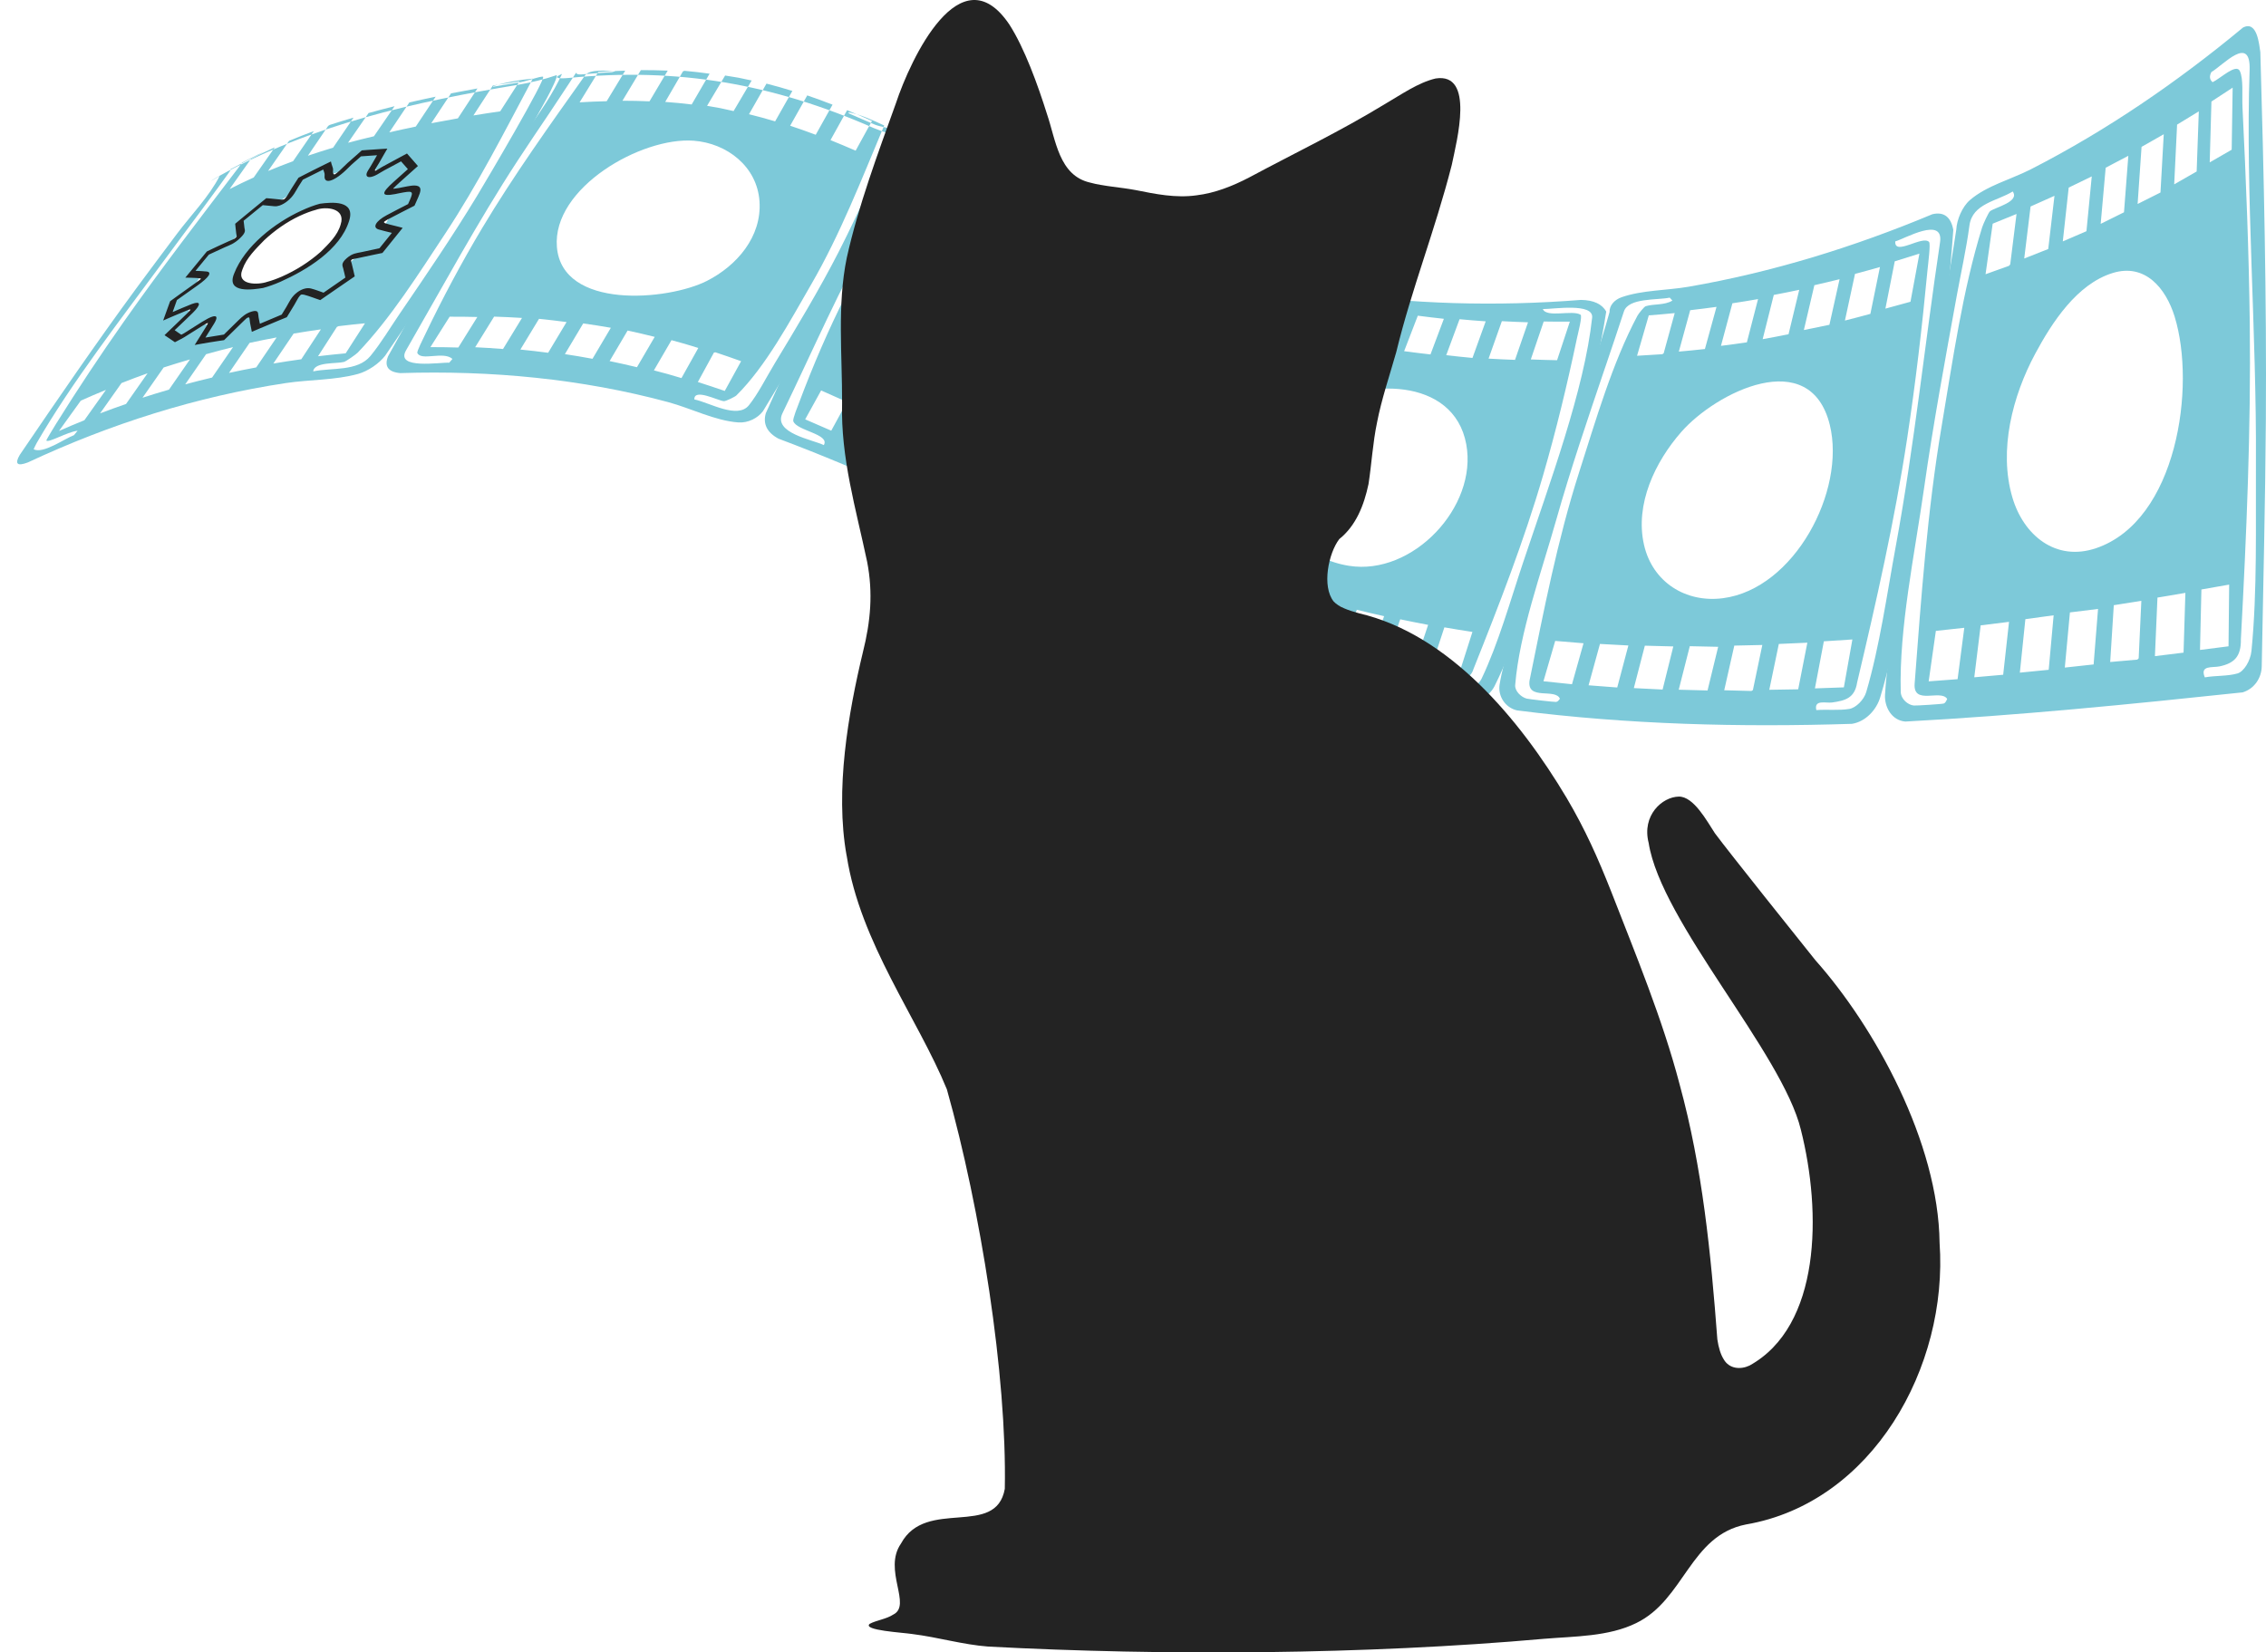 <?xml version="1.0" encoding="UTF-8"?>
<svg id="Layer_2" data-name="Layer 2" xmlns="http://www.w3.org/2000/svg" viewBox="0 0 2006.56 1463.56">
  <defs>
    <style>
      .cls-1 {
        fill: #7dc9d9;
      }

      .cls-1, .cls-2 {
        stroke-width: 0px;
      }

      .cls-2 {
        fill: #232323;
      }
    </style>
  </defs>
  <g id="Layer_1-2" data-name="Layer 1">
    <g>
      <g>
        <g>
          <g>
            <path class="cls-1" d="M442.43,160.34c14.33-23.99,28.14-48.5,41.64-73.05,3.02-5.49,11.11-21.54,8.52-20.64-10.69,3.72-21.92,6.32-33.12,8.33-91.72,15.13-184,35.47-265.85,81.16-7.55,4.37-8.7,5.38-2.57,1.76,1.15-.68,2.3-1.36,3.45-2.05-9.1,18.05-25.56,34.88-37.74,51.16-12.05,16.12-24.2,32.22-36.09,48.41-35.43,48.26-69.43,97.83-103.15,147.45-4.62,7.92-2.46,10.37,7.19,6.69,72.85-34.08,149.61-58.41,228.41-70.27,20.87-3.14,43.49-2.48,63.87-8.08,8.66-2.38,18.55-8.99,24.12-16.23,34.59-51.03,69.78-101.85,101.31-154.64ZM436.46,75.74q11.74-1.97,23.55-3.73c-5.69,8.87-11.38,17.73-17.07,26.6q-11.89,1.7-23.73,3.65c5.75-8.84,11.5-17.68,17.24-26.51ZM362.5,90.72q11.61-2.68,23.29-5.08c-5.87,8.82-11.74,17.65-17.62,26.47q-11.75,2.41-23.45,5.11c5.93-8.83,11.85-17.66,17.78-26.5ZM326.38,100.11q11.45-3.2,23.02-6.04c-6.09,8.88-12.19,17.75-18.28,26.62q-11.53,2.71-22.94,5.76c6.07-8.78,12.13-17.56,18.2-26.34ZM290.58,111.53q.68-.43,1.35-.87,10.49-3.43,21.14-6.48c-6.04,8.87-12.08,17.73-18.11,26.6q-11.24,3.38-22.33,7.15c5.99-8.8,11.97-17.6,17.96-26.41ZM255.95,124.77q10.86-4.58,21.95-8.66c-6.13,8.89-12.25,17.78-18.38,26.67q-11.17,4.1-22.13,8.68c6.19-8.9,12.38-17.8,18.57-26.7ZM65.52,385.41c-8.57,3.22-27.29,16.84-35.74,12.51.88-1.81,1.71-3.8,2.65-5.43,31.04-53.82,75.11-110.44,114.59-164.12,10.54-14.33,21.23-28.62,31.87-42.91,5.36-7.21,26.5-35.98,26.21-36.12-.64-.3-3.17,1.86.86-.37,3.61-2,18.12-9.65,24.06-12.47,1.22-.67,2.44-1.34,3.66-2.01-6.21,2.67-14.53,7.25-19.46,9.62-.88,1.28-1.75,2.55-2.63,3.83-34.49,45.29-69.27,90.5-101.96,136.99-20.72,29.46-40.8,59.68-59.88,90.28-2.04,3.27-8.97,14.64-8.72,14.96,1.86,2.37,18.42-7.6,27.7-8.69-1.07,1.3-2.13,2.61-3.2,3.91ZM52.21,381.72c6.44-8.95,12.89-17.91,19.33-26.86q11.05-4.97,22.29-9.54c-6.37,8.96-12.74,17.92-19.12,26.88q-11.33,4.58-22.5,9.53ZM224.67,157.18q-10.81,4.88-21.36,10.29c6.3-8.89,12.6-17.79,18.9-26.68q10.42-5.44,21.14-10.31c-6.23,8.9-12.45,17.8-18.68,26.7ZM111.61,357.79q-11.57,3.99-23,8.35c6.33-8.95,12.67-17.91,19-26.87q11.45-4.52,23.06-8.66c-6.35,9.06-12.71,18.12-19.06,27.18ZM149.63,345.1q-11.78,3.4-23.43,7.17c6.24-8.93,12.48-17.86,18.72-26.8q11.57-3.74,23.27-7.11c-6.19,8.91-12.37,17.83-18.56,26.74ZM187.8,334.4q-11.94,2.83-23.79,6.02c6.16-8.9,12.31-17.8,18.47-26.7q11.88-3.33,23.87-6.3c-6.18,8.99-12.37,17.99-18.55,26.98ZM226.88,325.42q-12.08,2.25-24.08,4.86c6.08-8.87,12.15-17.73,18.23-26.6q11.92-2.59,23.93-4.82c-6.02,8.85-12.05,17.71-18.07,26.56ZM167.15,271.4c1.98-24.37,26.81-47.45,43.78-63.45,23.67-22.32,52-42.97,82.73-53.66,18.6-6.47,53.92-11.83,55.62,16.45,1.79,29.77-32.91,57.55-53.26,72.37-9.94,7.24-132.66,74.79-128.87,28.3ZM266.79,318.2q-12.41,1.71-24.75,3.79c5.99-8.85,11.98-17.7,17.98-26.55q12.04-2.03,24.14-3.73c-5.79,8.83-11.57,17.65-17.36,26.48ZM405.45,104.83q-11.78,2.05-23.56,4.32c5.84-8.82,11.68-17.64,17.52-26.47q11.69-2.27,23.39-4.34c-5.78,8.83-11.56,17.66-17.34,26.49ZM298.31,289.57q.72-.34,1.44-.68,11.69-1.43,23.43-2.54c-5.69,8.86-11.39,17.72-17.08,26.59q-12.27,1.12-24.48,2.59c5.57-8.65,11.14-17.31,16.7-25.96ZM354.5,277.03c-8.73,12.78-17.1,26.87-26.45,38.23-11.43,13.89-34.01,10.26-50.75,13.66,1.04-8.61,21-6.62,27.32-8.37,1.89-.52,10.68-6.71,12.13-8.22,28.95-30.1,53.95-69.83,77.41-105.3,28.82-43.57,52.88-90.91,77.64-137.41-11.28.99-24.11,3.24-35,6.62-.29.28-.77.62.32.5.95-.1,22.64-3.76,24.49-4.09,5.43-.98,16.67-5.21,19.21-4.73,3.69.7-50.28,92.24-58.76,106.21-21.17,34.88-44.42,69.02-67.54,102.9Z"/>
            <g>
              <path class="cls-1" d="M177.15,302.28s3.05-4.86,3.88-6.19c1.8-2.86,3.51-5.57,5.15-8.26,2.33-3.82,2.32-5.38-.04-4.64-1.04.33-3.07,1.21-6.86,3.56-3.19,1.98-6.38,3.98-9.57,5.99-2.18,1.37-4.35,2.75-6.52,4.14-.71.45-1.24.72-1.91,1.07-.33.17-.78.4-1.45.75-.84.44-1.26.66-2.1,1.11-3.06-2.11-4.56-3.14-7.53-5.13.96-.92,1.44-1.39,2.4-2.31,2-1.92,3.89-3.73,5.7-5.45,3.82-3.64,7.11-6.78,10.32-9.96,2.57-2.54,3.92-4.4,3.81-5.24-.11-.81-1.62-.73-4.26.25-.16.06-.33.12-.5.19-3.61,1.42-7.25,2.95-11.1,4.59-1.76.75-3.54,1.53-5.37,2.32-1,.44-1.51.66-2.51,1.1,1.97-5.56,2.96-8.33,4.97-13.86,1.1-.79,1.65-1.19,2.74-1.98,1.79-1.29,3.61-2.6,5.46-3.91,4.2-3,8.54-6.08,12.86-9.14,3.56-2.53,6.01-4.62,6.72-5.74.69-1.1.08-1.85-1.68-2.05-2.04-.23-4.19-.33-6.46-.42-1.07-.04-2.16-.07-3.28-.11-.57-.02-.85-.03-1.41-.05,6.18-7.51,9.27-11.26,15.43-18.76,6.58-3.16,9.89-4.7,16.55-7.68.72-.32,1.43-.62,2.13-.92,3.56-1.5,5.26-2.25,7.84-4.72,2.91-2.79,2.85-3.71,2.44-5.52-.07-.34-.15-.68-.19-1.03-.16-1.29-.83-7.38-.83-7.38,7.39-6.11,14.81-12.19,22.26-18.23.61.05.92.07,1.53.12,1.11.09,2.2.2,3.29.3,2.42.24,4.72.5,7.13.71,1,.09,2.12-.06,3.25-.44,1.16-.39,2.31-1,3.4-1.83,1.63-1.23,3.23-2.98,4.49-4.92.77-1.19,1.45-2.36,2.17-3.59.53-.91,1.05-1.81,1.62-2.73.8-1.3,1.66-2.62,2.57-4.03.4-.62.81-1.26,1.24-1.92.52-.8.77-1.2,1.29-2.01,9.33-4.8,14.01-7.14,23.4-11.71.12.48.18.72.31,1.2.14.57.34,1.09.54,1.59.44,1.15.89,2.34.71,3.94-.35,3.1.86,4.55,3.24,3.9,2.54-.69,7.06-4.12,11.8-8.96,2.31-2.35,4.88-4.59,7.59-6.95,1.23-1.07,2.51-2.18,3.82-3.36.95-.85,1.43-1.28,2.38-2.13,7.33-.61,11.02-.86,18.42-1.27-.46.79-.7,1.19-1.16,1.98-.86,1.47-1.67,2.89-2.46,4.28-1.78,3.12-3.45,6.07-5.47,9.16-1.86,2.84-1.29,4.53,1.31,3.95,1.2-.27,2.78-1.02,4.58-2.17,2.44-1.56,4.84-2.84,7.16-4.07.85-.45,1.71-.9,2.55-1.37,2.07-1.13,4.14-2.25,6.49-3.51,2.53-1.36,3.79-2.03,6.32-3.38,3.12,3.54,4.7,5.33,7.88,8.96-2.55,2.29-3.83,3.43-6.39,5.72-2.86,2.56-5.55,4.97-8.25,7.39-6.44,5.78-7,7.36-6.94,7.77.06.39.9,1.15,7.5-.08.36-.07.72-.14,1.1-.21.1-.02.21-.05.32-.07.24-.06.48-.11.72-.16,1.96-.39,3.67-.73,5.14-.99,12.51-2.24,10.89,1.39,6.12,12-.31.68-.46,1.02-.76,1.7-1,.51-1.49.77-2.49,1.28-1.87.96-3.78,1.93-5.71,2.92-4.34,2.22-8.82,4.52-13.25,6.9-3.14,1.69-5.4,3.45-6.18,4.82-.81,1.4-.18,2.54,1.74,3.15,2.37.75,4.96,1.36,7.71,2.02,1.3.31,2.63.64,4,1,.72.19,1.07.28,1.79.47-5.79,7.18-8.68,10.77-14.48,17.95-3.16.65-4.73.97-7.88,1.64-3.74.8-7.36,1.59-10.98,2.37-.77.17-1.52.3-2.27.44-3.37.62-4.65.94-6.83,2.83-2.65,2.29-2.64,3.23-1.92,5.53.09.27.17.55.25.83.49,1.82.9,3.66,1.34,5.62.19.86.39,1.74.6,2.64.14.58.21.87.34,1.46-8.33,5.71-16.64,11.45-24.94,17.21-.7-.24-1.05-.37-1.75-.61-1.2-.42-2.37-.84-3.52-1.25-2.54-.91-4.93-1.76-7.54-2.4-1.17-.29-2.44-.3-3.67-.04-1.13.24-2.18.69-3.2,1.37-1.63,1.09-3.24,2.81-4.53,4.82-.77,1.2-1.42,2.39-2.11,3.66-.48.88-.96,1.76-1.49,2.66-.87,1.48-1.79,2.98-2.82,4.65-1.08,1.77-1.62,2.65-2.7,4.42-10.07,4.11-15.11,6.22-25.15,10.56-.11-.57-.16-.85-.26-1.41-.14-.75-.3-1.51-.47-2.28-.39-1.84-.79-3.75-.94-5.8-.17-2.3-.69-3-3.27-2.33-.17.04-.35.09-.54.15-2.66.8-4.14,1.95-7.53,5.24-2.88,2.79-5.72,5.58-8.72,8.53-1.33,1.31-6.48,6.37-6.48,6.37-8.53,1.25-12.77,1.94-21.19,3.46ZM281.45,183.16c-4.68,1.25-9.92,3.19-15.53,5.82-12.45,5.84-24.38,13.99-33.94,23.38-8,7.86-16.85,17.29-20.99,28.11-6.32,16.54,16.48,13.43,23.74,11.89,4.26-.91,9.26-2.89,14.25-5.1,13.4-5.95,26.99-13.9,37.38-23.84,7.5-7.17,15.93-15.82,19.04-26.24,5.05-16.9-14.35-15.35-23.96-14.01Z"/>
              <path class="cls-2" d="M319.69,138.48c4.84-.39,9.3-.7,14.19-.99-2.76,4.7-4.99,8.91-7.84,13.27-2.94,4.49-1.46,6.84,2.83,5.88,1.91-.42,4.37-1.5,7.24-3.33,2.94-1.88,6.07-3.41,9.12-5.07,3.01-1.64,6.03-3.25,9.9-5.32,1.99,2.25,3.91,4.43,6.05,6.87-4.48,4.02-8.46,7.57-12.43,11.14-11.56,10.38-11.38,13.29,1.04,10.99.38-.07.77-.15,1.17-.23.34-.07.71-.17,1.05-.24,1.93-.39,3.62-.72,5.07-.98,9.69-1.73,9.06-.31,4.26,10.3-6.1,3.14-12.6,6.42-19.06,9.91-9.5,5.13-12.74,10.76-7.08,12.54,3.56,1.12,7.54,1.91,11.82,3.03-3.68,4.56-7.02,8.69-11.01,13.64-5.55,1.15-10.78,2.3-15.98,3.43-4.14.9-7.83.89-12.89,5.28-5.37,4.66-3.91,6.64-3.25,9.08.7,2.6,1.25,5.3,1.93,8.19-6.55,4.51-12.24,8.44-19.33,13.37-3.83-1.33-7.28-2.74-11.17-3.71-1.57-.39-3.26-.37-4.98-.01-4.73,1-9.71,4.62-12.95,9.69-1.4,2.18-2.41,4.28-3.68,6.43-1.26,2.14-2.62,4.31-4.27,7-6.11,2.52-12.12,5.04-19.32,8.13-.48-2.55-1.2-5.16-1.41-8.02-.17-2.34-.68-4.14-5.29-2.95-.24.06-.49.13-.75.21-4.95,1.49-8.2,4.45-11.57,7.71-4.2,4.06-8.31,8.14-12.85,12.61-6.22.93-10.93,1.7-16.36,2.66,2.74-4.39,5.3-8.4,7.71-12.37,3.3-5.42,2.62-7.51-1.64-6.16-2.1.66-5.06,2.17-8.86,4.52-5.37,3.34-10.74,6.75-16.1,10.17-.37.24-.75.4-2.49,1.32-1.66-1.15-3.56-2.46-5.84-4.01,6.16-5.92,11.3-10.71,16.15-15.5,7.45-7.35,6.98-10.64-.82-7.74-.2.07-.4.15-.61.24-5.32,2.1-10.73,4.42-16.51,6.94,1.22-3.47,2.38-6.72,3.77-10.62,5.88-4.22,12.14-8.63,18.4-13.06,10.1-7.15,12.97-11.67,7.86-12.26-3.04-.35-6.3-.43-9.79-.57,3.98-4.83,7.56-9.19,11.83-14.38,4.83-2.29,9.43-4.41,14.06-6.48,4.29-1.92,8.2-2.98,13.52-8.05,5.81-5.55,4.21-7.01,3.93-9.25-.24-1.94-.46-3.88-.72-6.2,5.56-4.57,10.76-8.81,16.94-13.82,3.54.28,6.9.68,10.45.98,1.35.12,2.87-.12,4.45-.64,4.59-1.53,9.72-5.54,13.01-10.6,1.42-2.19,2.52-4.26,3.84-6.42,1.14-1.85,2.39-3.75,3.76-5.87,6.1-3.11,11.87-5.99,18.05-9,.47,1.83,1.45,3.17,1.22,5.18-.47,4.11,1.53,5.59,5.14,4.6,3.88-1.06,9.61-4.97,16.1-11.58,3.05-3.11,6.85-6.18,10.98-9.87M232.91,255.07c4.69-1.25,9.86-3.08,15.41-5.51,23.07-10.3,52.85-28.22,60.84-53.98,5.89-18.5-15.48-16.55-25.9-15.14-4.88,1.3-10.4,3.34-16.57,6.22-23.14,10.59-49.95,31.3-59.38,55.68-7.48,18.1,17.33,14.06,25.6,12.72M320.37,133.18c-1.9,1.7-2.85,2.55-4.75,4.26-1.24,1.11-2.5,2.21-3.71,3.26-2.74,2.39-5.58,4.86-8.14,7.48-4.47,4.56-7.11,6.17-7.52,6.32-.34.08-1.67-.23-1.34-3.2.2-1.83-.29-3.11-.76-4.35-.2-.52-.38-1.01-.52-1.53-.25-.97-.37-1.45-.61-2.41-2.13,1.03-3.2,1.55-5.33,2.6-3.64,1.79-5.45,2.69-9.08,4.51-3.58,1.8-5.36,2.7-8.93,4.53-2.16,1.11-3.24,1.67-5.4,2.79-1.03,1.61-1.55,2.41-2.58,4.01-.42.66-.83,1.29-1.23,1.91-.92,1.42-1.79,2.75-2.63,4.11-.61.98-1.15,1.92-1.68,2.83-.69,1.18-1.34,2.3-2.05,3.4-.97,1.48-1.89,2.38-2.25,2.65-.14.11-.48.22-.54.24-.38.13-1.14.32-2.06.24-2.4-.22-4.7-.48-7.11-.73-1.09-.11-2.18-.22-3.28-.32-1.23-.11-1.84-.16-3.06-.25-2.13,1.73-3.2,2.6-5.33,4.34-5.38,4.39-8.07,6.6-13.45,11.04-1.38,1.14-2.08,1.71-3.46,2.86-2.13,1.76-3.19,2.65-5.32,4.42.1.96.15,1.44.25,2.41.08.79.13,1.19.21,1.99.16,1.47.31,2.81.47,4.15.05.4.12.75.2,1.09.37,1.68.25,1.81-.76,2.78-.78.75-.91.86-4.17,2.24-.72.3-1.46.62-2.26.98-3.9,1.75-5.84,2.64-9.71,4.45-1.73.81-2.59,1.22-4.32,2.04-2,.95-3,1.44-5,2.41-1.46,1.78-2.19,2.67-3.66,4.45-3.08,3.75-4.62,5.63-7.71,9.38-1.65,2.01-2.48,3.02-4.14,5.03-1.41,1.72-2.12,2.58-3.54,4.3,1.12.02,1.69.04,2.81.07,1.12.03,2.21.06,3.28.1,2.25.07,4.39.17,6.4.39.9.1,1.26.35,1.38.54-.56.49-1.7,1.42-3.61,2.79-4.26,3.04-8.56,6.1-12.72,9.08-1.87,1.34-3.71,2.67-5.52,3.97-2.19,1.59-3.29,2.39-5.48,3.98-.47,1.29-.71,1.93-1.18,3.22-.94,2.58-1.41,3.87-2.34,6.46-.59,1.64-.89,2.46-1.48,4.11-.47,1.32-.71,1.98-1.18,3.3,2-.89,3.01-1.33,5.02-2.2,1.84-.8,3.64-1.58,5.41-2.33,3.82-1.63,7.43-3.14,11-4.55.13-.05.26-.1.39-.15,1.93-.72,2.38-.55,2.39-.49.01.08-.36.83-2.31,2.75-3.13,3.1-6.39,6.21-10.16,9.82-1.82,1.74-3.72,3.56-5.73,5.5-1.92,1.85-2.88,2.78-4.8,4.63.77.51,1.16.77,1.94,1.29,2.3,1.54,3.47,2.33,5.82,3.94.58.4.87.6,1.46,1,1.68-.89,2.52-1.33,4.2-2.22.63-.33,1.05-.55,1.36-.7.79-.4,1.68-.86,2.87-1.61,2.18-1.38,4.36-2.76,6.54-4.13,3.18-2,6.36-3.99,9.55-5.96,2.84-1.75,4.2-2.34,4.68-2.53,0,.27-.14,1.07-1.37,3.07-1.62,2.65-3.32,5.34-5.11,8.18-.84,1.34-1.7,2.7-2.58,4.1-1.06,1.69-1.59,2.54-2.65,4.24,1.88-.35,2.82-.52,4.71-.86,3.15-.56,4.73-.83,7.89-1.35,3.38-.56,5.08-.83,8.48-1.34,1.97-.3,2.96-.44,4.94-.73,1.92-1.89,2.88-2.83,4.81-4.71,1.41-1.38,2.77-2.72,4.11-4.03,2.98-2.93,5.8-5.7,8.65-8.45,1.85-1.78,2.57-2.37,2.85-2.55.02,0,.25-.11.64-.23.11-.03.22-.06.32-.09.74-.19,1.1-.29,1.25,1.73.15,2.11.56,4.03.95,5.9.16.76.32,1.5.46,2.25.21,1.13.32,1.69.53,2.82,2.36-1.02,3.53-1.53,5.89-2.53,7.73-3.3,11.6-4.92,19.35-8.09,2.3-.94,3.45-1.41,5.75-2.34.98-1.61,1.47-2.42,2.46-4.04.52-.85,1.01-1.66,1.48-2.42,1-1.63,1.95-3.17,2.84-4.69.56-.96,1.06-1.87,1.54-2.75.66-1.21,1.28-2.35,1.97-3.44.99-1.54,1.9-2.39,2.22-2.62.05-.02.15-.05.28-.07.33-.07,1.22-.2,2.36.08,2.54.62,4.9,1.45,7.41,2.34,1.16.41,2.34.84,3.55,1.25,1.4.48,2.1.72,3.51,1.21,2.33-1.61,3.5-2.42,5.82-4.03,3.07-2.12,4.61-3.18,7.68-5.3,4.66-3.21,6.99-4.81,11.65-8,2.16-1.48,3.24-2.22,5.39-3.69-.28-1.17-.41-1.76-.69-2.93-.21-.89-.41-1.77-.6-2.63-.44-1.97-.86-3.83-1.36-5.68-.08-.29-.17-.58-.26-.87-.61-1.93-.51-2.01.36-2.76.13-.11.23-.19.3-.25.57-.18,1.75-.4,2.56-.55.73-.13,1.56-.28,2.44-.48,3.66-.79,7.27-1.57,11.09-2.38,1.64-.35,3.29-.7,4.98-1.04,2.27-.47,3.4-.7,5.68-1.16,1.44-1.78,2.16-2.67,3.59-4.45,1.84-2.28,2.76-3.42,4.59-5.7,2.56-3.17,3.84-4.76,6.39-7.93,1.34-1.67,2.02-2.5,3.36-4.17-1.44-.39-2.15-.58-3.58-.96-1.37-.36-2.72-.69-4.03-1.01-2.71-.66-5.27-1.26-7.57-2-1.44-.46-1.42-1.13-1.35-1.25.06-.11.85-.9,3.16-2.14,4.36-2.34,8.81-4.62,13.12-6.81,1.94-.99,3.86-1.96,5.73-2.92,1.99-1.02,2.99-1.53,4.98-2.54.61-1.36.92-2.04,1.53-3.4,2.76-6.16,4.29-9.55,3.55-11.9-1.14-3.65-7.39-2.57-11.52-1.82-1.53.27-3.24.61-5.22,1.01-.3.06-.6.13-.91.2-.07.02-.1.02-.17.04-.3.06-.65.13-.99.19-3.02.56-4.47.63-5.13.6.59-.72,1.96-2.22,5.06-4.99,2.69-2.41,5.38-4.81,8.23-7.36,1.67-1.5,2.51-2.24,4.18-3.74,1.78-1.59,2.66-2.38,4.44-3.97-.72-.82-1.08-1.24-1.79-2.06-1.34-1.54-2.01-2.31-3.35-3.83-1.09-1.24-1.63-1.86-2.71-3.09-.74-.84-1.11-1.26-1.85-2.1-2.3,1.23-3.46,1.85-5.76,3.09-1.38.74-2.07,1.11-3.45,1.85-2.35,1.27-4.43,2.39-6.51,3.53-.81.44-1.62.87-2.43,1.31-2.38,1.27-5.08,2.71-7.87,4.5-1,.64-1.65.93-1.92,1-.45.1-.78-.5.21-2.01,2.09-3.2,3.79-6.2,5.59-9.37.78-1.38,1.58-2.78,2.43-4.24.93-1.58,1.39-2.37,2.31-3.95-1.69.09-2.53.13-4.21.23-5.69.33-8.52.52-14.17.96-1.71.13-2.56.2-4.26.35h0ZM236.55,249.64c-7.59,2.71-27.78,3.43-21.87-11.04,3.63-10.35,11.97-18.29,19.36-25.93,9.25-8.58,19.69-15.99,31.12-21.38,5.26-2.44,10.13-4.26,14.48-5.42,9.25-3.31,26.73-1.5,22.03,12.89-2.73,9.86-10.63,17.16-17.52,24.12-10.24,9.09-21.97,16.52-34.49,22.06-4.62,2.03-9.03,3.61-13.1,4.7h0Z"/>
            </g>
          </g>
          <path class="cls-1" d="M760.84,215.85c12.09-23.99,23.45-48.62,34.42-73.25,2.49-5.58,9.19-22.18,7.14-22.2-9.61-.06-19.52-3.19-28.49-6.89-89.15-39.21-173.47-54.03-270.59-44.44-8.94.84-12.5-.13-8.23-2.39.84-.44,1.73-.85,2.61-1.24-15.98,34.55-45.19,66.46-65.8,98.52-31.49,48.98-59.91,100.34-88.21,151.52-3.59,8.77-.15,14.02,10.73,14.98,80.32-2.55,160.5,4.99,237.3,25.72,20.25,5.47,41.42,16.47,62.03,17.96,8.87.64,17.38-3.93,21.9-9.99,29.41-48.89,59.59-97.53,85.17-148.31ZM750.13,97.57q11.06,4.59,22,9.56c-4.82,8.78-9.64,17.56-14.46,26.33q-11.08-4.85-22.27-9.35c4.91-8.85,9.82-17.7,14.73-26.54ZM678.71,74.06q11.56,2.92,22.93,6.47c-5.09,8.99-10.17,17.97-15.26,26.96q-11.48-3.45-23.14-6.32c5.16-9.04,10.32-18.07,15.48-27.11ZM642.1,66.89c11.79,1.84,11.83,1.85,23.5,4.4-5.33,9.03-10.67,18.06-16,27.09-11.67-2.67-11.71-2.67-23.48-4.66,5.33-8.94,10.65-17.88,15.98-26.83ZM604.77,63.19q.68-.23,1.36-.47,11.13.99,22.22,2.55c-5.29,9.09-10.57,18.17-15.86,27.26q-11.7-1.43-23.44-2.27c5.24-9.02,10.48-18.05,15.71-27.07ZM567.48,62.1q11.9-.04,23.79.45c-5.38,9.07-10.75,18.14-16.13,27.2q-11.97-.53-23.95-.53c5.43-9.04,10.86-18.08,16.3-27.12ZM397.78,321.25c-7.23-.56-48.21,6.38-38.2-11,31.79-55.2,63.31-113.66,98.72-167.86,9.26-14.18,18.85-28.3,28.34-42.41,6.7-9.96,23.65-35.83,23.65-35.83-.19-.15-.62,2.08,4.25,1.78,4.37-.27,20.49-1.76,27.26-2.01,1.06-.29,2.11-.58,3.17-.87-7.6-.37-22.86-2.04-26.93,3.76-31.43,44.3-63.18,88.61-90.99,135.06-18.21,30.42-35.17,62.28-50.55,94.34-1.68,3.49-7.54,15.08-6.94,16.4,3.38,7.46,23.05-1.92,31.09,5.3-.96,1.12-1.92,2.23-2.89,3.35ZM381.13,307.45c5.68-8.98,11.35-17.96,17.03-26.94q12.26-.06,24.52.26c-5.62,9.02-11.24,18.03-16.86,27.04q-12.34-.37-24.68-.36ZM537.23,89.64q-11.99.27-23.98.99c5.52-8.98,11.04-17.96,16.56-26.94q11.9-.77,23.81-1.11c-5.46,9.02-10.93,18.04-16.39,27.06ZM445.43,309.12q-12.32-.99-24.66-1.58c5.59-9.03,11.18-18.06,16.76-27.1q12.36.38,24.7,1.16c-5.6,9.18-11.2,18.35-16.8,27.52ZM485.38,312.45q-12.27-1.63-24.58-2.85c5.5-9.06,11-18.13,16.49-27.2q12.22,1.21,24.41,2.84c-5.44,9.07-10.88,18.14-16.32,27.21ZM524.66,317.78q-12.19-2.27-24.44-4.13c5.41-9.06,10.82-18.13,16.22-27.19q12.26,1.71,24.47,3.85c-5.42,9.16-10.83,18.31-16.25,27.47ZM564.03,325.24q-12.07-2.91-24.21-5.43c5.31-9.01,10.62-18.03,15.93-27.04q12.04,2.58,24,5.59c-5.24,8.96-10.48,17.92-15.72,26.88ZM493.14,218.74c-4.27-52.38,74.88-97.59,121.11-94.11,29.52,2.22,56.24,22.87,58.3,53.79,2.09,31.34-20.14,56.97-46.65,70.41-34.49,17.48-128.22,25.64-132.76-30.09ZM603.45,334.87c-12.26-3.64-12.19-3.62-24.41-6.83,5.2-8.92,10.39-17.84,15.58-26.76,11.89,3.25,11.83,3.24,23.74,6.91-4.97,8.89-9.94,17.78-14.91,26.68ZM722.34,119.37q-11.27-4.24-22.65-8.01c5.04-8.95,10.09-17.9,15.13-26.86q11.28,3.85,22.4,8.2c-4.96,8.89-9.92,17.77-14.88,26.66ZM632.21,312.25q.68-.1,1.36-.19,11.4,3.77,22.69,7.85c-4.83,8.79-9.66,17.57-14.49,26.36q-11.85-4.12-23.82-7.91c4.75-8.7,9.5-17.4,14.25-26.1ZM685.68,322.48c-7.38,12.18-14.26,26.15-22.5,36.44-10.11,12.64-34.98-2.44-48.32-5.14-.43-10.16,20.77,1.03,26.08,1.54,1.69.16,9.86-3.83,11.11-5.07,26.13-25.82,47.47-65.83,66.43-98.61,25.56-44.19,44.5-92.88,64.48-140.48-9.36-4.4-21.22-9.93-31.46-11.71-.14.32-.44.63.61,1.19.92.49,21.02,9.11,22.7,9.79,4.94,1.99,15.14,3.31,16.69,4.35,3.74,2.5-16.09,40.1-20.93,50.35-9.17,19.39-18.23,39.07-27.94,58-17.29,33.71-37.19,66.7-56.97,99.36Z"/>
          <path class="cls-1" d="M1062.88,346.84c10.16-25.36,19.56-51.27,28.58-77.16,2.03-5.84,7.67-23.62,6.07-24.29-5.48-2.28-16.12-5.46-26.41-8.19-91.15-24.35-172.98-63.62-257.32-104.96-8.14-4.18-11.05-9.86-8.96-10.08,2.26-.24-2.33,7.08-5.14,11.62-5.99,9.67-11.85,19.42-17.7,29.16-10.37,17.28-20.99,34.61-30.75,52.09-27.1,48.53-50.05,99.89-73.08,150.85-2.78,9.33.9,17.22,11.27,22.69,75.65,28.35,148.98,63.04,221.1,98.33,18.78,9.19,38.67,23.56,58.91,26.9,8.34,1.37,16.28-3.15,20.25-9.5,25.53-51.99,51.71-103.86,73.19-157.45ZM1042.35,230.9q11.3,3.91,22.68,7.54c-4.02,8.98-8.04,17.96-12.06,26.93q-11.41-3.84-22.75-7.93c4.04-8.85,8.09-17.7,12.13-26.55ZM971.8,204.11q11.01,4.76,22.11,9.26c-4.11,8.63-8.22,17.26-12.33,25.89q-11.16-4.62-22.24-9.47c4.15-8.56,8.3-17.12,12.45-25.67ZM937.65,188.89q10.88,5.2,21.79,10.09c-4.31,8.47-8.61,16.94-12.92,25.41q-10.94-5.16-21.79-10.55c4.31-8.32,8.61-16.63,12.92-24.95ZM903.52,172.49q.6,0,1.21-.02,10.12,5.39,20.29,10.62c-4.26,8.48-8.53,16.96-12.79,25.43q-10.73-5.26-21.41-10.68c4.23-8.45,8.47-16.91,12.7-25.36ZM869.79,155.06q10.73,5.64,21.49,11.24c-4.37,8.49-8.73,16.97-13.1,25.46q-10.86-5.55-21.71-11.16c4.44-8.51,8.88-17.03,13.32-25.54ZM729.48,394.23c-9.65-4.81-45.16-10.57-36.62-28.18,26.08-53.8,51.16-112.08,81.65-165.14,13.06-22.73,43.75-73.62,43.75-73.62-.12-.1.33,3.6,4.8,6.08,4.01,2.23,18.44,9.06,24.58,12.34,5.99-.94-3.26-2.91-5.79-4.58-4.88-3.21-10.68-4.19-14.1-9.17-.82,1.03-1.63,2.06-2.45,3.09-27,41.21-54.17,82.63-76.25,126.32-15.35,30.37-29.15,62.48-41.18,94.55-1.34,3.57-6.06,14.96-5.4,17.09,2.64,8.48,32.86,11.41,27.01,21.23ZM712.99,371.42c4.71-8.53,9.42-17.07,14.13-25.61q11.45,5,22.85,10.19c-4.63,8.48-9.26,16.97-13.89,25.45q-11.51-5.12-23.09-10.04ZM843.86,174.44q-10.85-5.58-21.72-11.09c4.56-8.59,9.13-17.18,13.69-25.76q10.75,5.58,21.48,11.24c-4.48,8.54-8.97,17.08-13.45,25.61ZM772.85,397.31q-11.43-5.37-22.9-10.6c4.59-8.46,9.17-16.92,13.76-25.37q11.45,5.11,22.85,10.36c-4.57,8.54-9.14,17.08-13.7,25.61ZM809.8,414.03q-11.37-5.55-22.77-11c4.47-8.42,8.94-16.83,13.41-25.25q11.3,5.46,22.58,11c-4.41,8.41-8.81,16.83-13.22,25.24ZM846.18,430.99q-11.34-5.64-22.69-11.23c4.37-8.42,8.75-16.84,13.12-25.27q11.35,5.39,22.69,10.79c-4.37,8.57-8.74,17.14-13.12,25.71ZM882.92,448.33q-11.33-5.67-22.67-11.33c4.29-8.49,8.58-16.98,12.87-25.47q11.27,5.57,22.54,11.12c-4.25,8.56-8.5,17.12-12.75,25.68ZM811,310.45c-6.5-54.92,58.99-83.53,104.82-66.1,55.3,21.03,86.46,104.29,19.42,133.59-48.68,21.28-117.97-14.5-124.24-67.49ZM920.09,465.84q-11.56-5.73-23.1-11.49c4.23-8.61,8.46-17.22,12.69-25.83q11.29,5.52,22.6,11c-4.06,8.77-8.12,17.55-12.18,26.32ZM1017.08,252.94q-11.29-4.23-22.51-8.71c4.09-8.68,8.18-17.36,12.27-26.04q11.16,4.34,22.41,8.4c-4.06,8.78-8.12,17.57-12.17,26.35ZM945.46,445.5q.63-.03,1.27-.06,10.92,5.23,21.87,10.39c-4.02,8.96-8.04,17.93-12.07,26.89q-11.4-5.53-22.76-11.13c3.9-8.7,7.8-17.39,11.7-26.09ZM996.8,460.02c-6.31,12.67-11.85,28.06-19.3,37.97-9.22,12.26-33.43-5.68-45.7-10.26-1.2-10.72,19.71,3.64,24.48,4.64,1.56.33,9.1-3.27,10.18-4.48,23.62-26.63,41.44-68.12,57.35-101.87,21.71-46.07,36.53-96,52.46-144.95-7.99-6.32-21.17-7.93-30.95-10.97.05.03-.03.01,1.12.37,1.01.31,21.91,6.45,23.63,6.94,5.05,1.44,14.45,3.5,15.67,4.86,4.68,5.22-12.32,39.84-17.2,52.9-7.57,20.24-15.06,40.62-23.15,60.57-14.35,35.4-31.55,70-48.6,104.28Z"/>
        </g>
        <g>
          <path class="cls-1" d="M1688.25,454.87c-5.69,39.36-10.48,79.02-14.77,118.6-1.51,13.94-3.59,28.11-4.29,41.9-.56,10.93,5.96,22.74,18.01,23.71,99.84-5.36,199.28-15.3,298.68-25.85,10.27-3.13,16.71-12.63,16.9-23.03,1.29-70.23,3.16-145.65,3.65-218.15.74-108.53-1.74-217.28-4.88-325.89-1.05-6.38-2.67-28.44-15.41-21.71-58.23,48.35-121.02,91.31-187.74,125.46-17.41,8.91-39.28,14.52-54.07,27.35-6.73,5.84-11.59,17.24-12.05,26.26-12.65,84.1-31.87,167.25-44.03,251.36ZM1733.46,601.56q-12.8,1.01-25.61,1.92c2.12-14.9,4.25-29.8,6.37-44.7q12.59-1.31,25.17-2.74c-1.97,15.17-3.95,30.34-5.93,45.52ZM1814.14,593.24q-12.77,1.3-25.55,2.53c1.63-15.79,3.26-31.58,4.89-47.37q12.53-1.67,25.03-3.44c-1.46,16.09-2.91,32.18-4.37,48.28ZM1853.91,588.5q-12.74,1.42-25.5,2.77c1.51-16.29,3.02-32.58,4.52-48.86q12.46-1.5,24.9-3.07c-1.3,16.39-2.6,32.78-3.92,49.17ZM1893.81,583.07q-.59.58-1.17,1.15-12.02,1.07-24.05,2.12c1.06-16.77,2.13-33.54,3.19-50.31q12.21-1.91,24.4-3.89c-.79,16.98-1.58,33.95-2.36,50.93ZM1933.55,578.04q-12.66,1.57-25.35,3.11c.75-17.29,1.5-34.59,2.25-51.88q12.38-2.05,24.72-4.16c-.54,17.65-1.08,35.29-1.62,52.94ZM1958.2,63.82c10.42-6.05,34.97-33.85,33.85-1.66-3.77,108.62,6.3,232.04,5.59,347.96-.34,55.24,1.33,112.72-3.94,166.32-.89,9.01-6.82,18.41-12.35,20.02-8.83,2.58-19.36,1.76-28.95,3.48-4.66-10.96,6.68-8.41,12.92-9.7,13.28-2.77,19.24-8.85,19-24.03,4.99-93.04,8.99-186.23,7.88-279.28-.76-63.86-3.33-128.11-6.46-191.89-.52-10.65.99-25.05-2.34-32.13-3.27-6.96-17,6.46-24.13,9.88-2.68-2.26-3.04-5.25-1.07-8.97ZM1977.03,77.62c-.28,18.33-.56,36.66-.85,54.99q-9.67,5.68-19.46,11.21c.51-17.96,1.02-35.93,1.52-53.89q9.46-6.07,18.79-12.31ZM1949.36,522.11q12.31-2.14,24.58-4.33c-.19,18.22-.38,36.44-.56,54.66q-12.61,1.62-25.26,3.22c.41-17.85.83-35.7,1.24-53.56ZM1927.83,110.38q9.68-5.79,19.23-11.75c-.63,17.75-1.26,35.51-1.9,53.26q-9.88,5.77-19.89,11.38c.86-17.63,1.71-35.27,2.56-52.9ZM1896.37,130.07q9.89-5.49,19.65-11.16c-.96,17.2-1.93,34.4-2.9,51.6q-10.07,5.16-20.24,10.16c1.17-16.87,2.33-33.74,3.49-50.61ZM1864.6,148.54q10.08-5.18,20.05-10.55c-1.27,16.68-2.55,33.36-3.83,50.04q-10.27,5.21-20.65,10.24c1.48-16.58,2.96-33.16,4.43-49.74ZM1831.84,166.16q10.27-4.86,20.43-9.92c-1.56,16.18-3.13,32.36-4.7,48.54q-10.42,4.6-20.94,9.02c1.74-15.88,3.48-31.76,5.22-47.64ZM1925.67,280.47c19.04,61.76,2.13,180.75-69.6,205.07-35.73,12.11-64.19-11.47-74.05-44.82-12.47-42.16.26-90.34,20.17-127.41,14.65-27.27,36.73-61.75,68.74-71.55,28.56-8.74,46.95,13.44,54.75,38.71ZM1798.09,182.88q10.63-4.62,21.16-9.44c-1.83,15.7-3.67,31.41-5.52,47.11q-10.58,4.3-21.26,8.41c1.87-15.36,3.75-30.72,5.62-46.07ZM1753.9,553.88q12.56-1.5,25.11-3.11c-1.72,15.62-3.45,31.24-5.18,46.86q-12.79,1.17-25.59,2.25c1.89-15.33,3.77-30.67,5.66-46ZM1780.07,234.14q-.54.65-1.08,1.29-10.35,3.82-20.77,7.46c2.11-14.93,4.22-29.85,6.32-44.78q10.6-4.19,21.11-8.59c-1.86,14.87-3.72,29.74-5.58,44.62ZM1732.56,262.83c3.81-20.97,8.61-42.09,11.4-63.14,2.59-19.55,24.66-21.57,38.31-30.1,6.56,9.22-15.8,14.07-20.11,17.53-1.38,1.11-6.11,11.56-6.93,14.17-17.3,55.53-26.09,118.15-35.91,176.26-12.68,75.1-18.08,151.77-23.9,228.07-1.39,19.36,23.26,4.51,28.83,13.44-.76,1.59-1.48,3.41-3.01,4.03-1.34.54-24.76,1.98-26.54,1.8-5.25-.55-11.41-5.67-11.58-12.1-1.51-56.92,12.3-121.56,20.71-180.76,8.02-56.44,18.5-112.92,28.73-169.19Z"/>
          <path class="cls-1" d="M1360.52,476.32c-8.96,31.7-17.1,63.89-24.75,95.98-2.69,11.3-6.11,22.88-7.87,34.04-1.61,10.18,4.93,20.4,15.4,22.86,98.53,12.57,197.46,15.04,296.66,11.9,12.06-1.95,21.57-12.32,24.9-23.23,16.08-52.81,23.43-113.08,32.81-169.15,13.47-80.55,26.25-163.34,31.98-245.1-2.03-11.33-8.27-16.35-18.54-13.88-69.62,29.13-141.92,51.42-215.72,64.2-19.31,3.34-41.06,2.93-59.31,9.26-7.21,2.5-11.02,8.01-10.81,13.16-18.73,67.41-45.74,132.72-64.75,199.96ZM1392.02,606.03q-12.65-1.21-25.28-2.65c3.47-11.91,6.93-23.81,10.4-35.72q12.53,1.15,25.08,2.07c-3.4,12.1-6.8,24.19-10.2,36.29ZM1472.23,610.73q-12.74-.54-25.45-1.28c3.25-12.52,6.49-25.05,9.74-37.57q12.6.44,25.21.66c-3.16,12.73-6.33,25.46-9.49,38.19ZM1512.04,611.55q-12.76-.24-25.51-.67c3.27-12.84,6.54-25.69,9.8-38.54q12.56.36,25.12.54c-3.13,12.89-6.27,25.78-9.41,38.67ZM1552.21,611.2q-.65.4-1.3.8-12.05-.25-24.09-.64c2.97-13.18,5.95-26.37,8.92-39.55q12.4-.19,24.81-.55c-2.78,13.31-5.56,26.63-8.34,39.94ZM1592.32,610.53q-12.8.29-25.6.42c2.81-13.53,5.63-27.07,8.44-40.6q12.63-.48,25.26-1.12c-2.7,13.77-5.41,27.53-8.11,41.3ZM1678.28,213.8c7.98-2.13,43.18-22.72,39.63.92-13.2,87.75-22.81,180.25-39.22,269.27-7.91,42.88-14.21,88.5-26.14,129-2.04,6.92-9.14,13.92-14.92,14.9-9.23,1.56-19.52.31-29.27,1.04-2.2-9.66,8.51-5.94,14.06-6.74,11.61-1.66,19.96-3.91,22.07-17.62,16.92-71.53,33.22-143.38,44.25-215.85,7.52-49.39,13.33-99.53,18.07-149.38.52-5.45,2.9-23.44,1.4-25.03-5.91-6.22-30.82,12.88-29.94-.52ZM1699.66,224.63c-2.63,14.21-5.27,28.42-7.92,42.63q-11.06,3.15-22.2,6.09c2.76-13.97,5.52-27.93,8.28-41.9q10.96-3.29,21.84-6.81ZM1615.04,568.01q12.63-.74,25.26-1.64c-2.52,14.15-5.03,28.29-7.55,42.43q-12.81.52-25.62.91c2.64-13.9,5.28-27.8,7.91-41.71ZM1642.62,242.58q11.08-2.92,22.09-6.07c-2.82,13.83-5.65,27.66-8.48,41.49q-11.23,3.07-22.53,5.91c2.98-13.77,5.95-27.55,8.92-41.32ZM1606.64,252.59q11.19-2.53,22.32-5.3c-3,13.46-5.99,26.92-9,40.38q-11.28,2.43-22.62,4.64c3.1-13.24,6.2-26.48,9.3-39.72ZM1570.7,261.22q11.29-2.14,22.53-4.52c-3.15,13.11-6.31,26.22-9.46,39.33q-11.43,2.32-22.92,4.39c3.29-13.07,6.57-26.13,9.85-39.2ZM1534.05,268.62q11.38-1.73,22.71-3.71c-3.29,12.77-6.59,25.54-9.89,38.31q-11.45,1.67-22.95,3.1c3.38-12.57,6.76-25.13,10.13-37.7ZM1620.3,376.3c14.36,58.49-31.36,145.29-94.6,153.53-32.99,4.3-62.29-14.2-69.87-47.07-8.32-36.1,9.79-73.75,33-100.22,30.74-35.05,114.1-76.98,131.47-6.24ZM1496.7,274.74q11.67-1.34,23.29-2.94c-3.42,12.45-6.84,24.89-10.27,37.33q-11.53,1.27-23.09,2.29c3.36-12.23,6.71-24.45,10.06-36.68ZM1416.78,570.34q12.57.78,25.16,1.35c-3.29,12.41-6.58,24.81-9.87,37.22q-12.7-.86-25.37-1.94c3.36-12.21,6.72-24.42,10.08-36.63ZM1473.19,312.91q-.62.41-1.25.82-11.14.8-22.31,1.37c3.46-11.93,6.92-23.85,10.38-35.78q11.5-.88,22.96-2.02c-3.26,11.87-6.52,23.74-9.78,35.61ZM1421.34,325.6c5.56-16.43,11.64-34.38,16.64-49.71,4.01-12.29,29.48-9.92,40.56-12.27l2.39,2.6c-6.86,4.27-16.66,2.8-23.66,4.99-1.37.43-6.26,6.48-7.31,8.45-22.2,41.63-36.97,92.9-51.68,138.79-19.2,59.93-31.25,122.48-43.9,184.54-2.24,17.78,22.94,6.25,26.94,15.89-.9,1.18-1.77,2.56-3.33,2.82-1.36.23-24.36-2.47-26.08-2.93-5.07-1.35-10.63-6.73-10.2-12.04,3.79-46.2,22.89-98.72,36.32-146.19,12.81-45.24,28.15-90.21,43.29-134.95Z"/>
          <path class="cls-1" d="M1038.43,405.89c-10.21,25.52-19.57,51.67-28.51,77.74-3.16,9.23-7.18,18.82-9.27,27.82-2.23,9.63,4.35,19.91,13.25,24.67,91.65,39.66,184.89,68.98,283.35,86.16,10.78.77,21.63-5.51,26.22-14.65,20.17-40.19,32.93-89.81,46.99-134.44,19.98-63.43,41.61-131.05,51.86-197.15-3.53-6.65-11.16-10.3-22.44-10.4-75.03,5.94-150.17,3.88-224.27-7.02-19.61-2.89-39.28-7.3-58.81-10.42-6.59-1.05-8.72-.67-6.89.62-21.24,53.36-50.19,103.85-71.48,157.07ZM1061.28,529.95q-11.93-4.78-23.78-9.77c3.96-9.49,7.92-18.99,11.87-28.48q11.83,4.73,23.73,9.25c-3.94,9.67-7.88,19.33-11.82,29ZM1137.54,557.06q-12.22-3.97-24.33-8.23c3.89-10.05,7.79-20.1,11.68-30.15q12.08,3.98,24.25,7.69c-3.87,10.23-7.73,20.47-11.6,30.7ZM1175.8,568.35q-12.29-3.49-24.52-7.27c4-10.29,7.99-20.59,11.98-30.88q12.11,3.72,24.28,7.14c-3.91,10.34-7.83,20.68-11.74,31.02ZM1214.61,578q-.66.19-1.31.38-11.64-3.1-23.23-6.45c3.8-10.62,7.6-21.24,11.4-31.86q12.05,2.99,24.15,5.7c-3.67,10.74-7.33,21.48-11,32.23ZM1253.53,586.66q-12.45-2.58-24.85-5.44c3.74-10.9,7.48-21.8,11.22-32.69q12.34,2.59,24.72,4.91c-3.7,11.08-7.4,22.16-11.1,33.23ZM1366.17,273.74c9.56.08,45.12-5.75,43.68,7.62-6.94,64.15-37.49,146.15-61.29,217.3-11.42,34.14-21.75,71.34-36.66,102.56-2.55,5.34-10.09,9.86-15.79,9.54-9.27-.52-18.94-3.64-28.48-5.08-.23-10.28,31.52,6.06,37.13-13.08,22.56-56.54,44.73-113.39,61.67-171.65,11.6-39.88,21.48-80.88,30.04-121.66.94-4.48,4.92-19.44,3.1-20.56-7.28-4.49-29.94,3.04-33.4-5ZM1390.1,284.9c-3.76,11.38-7.53,22.76-11.29,34.14q-11.64-.21-23.28-.68c3.81-11.2,7.62-22.4,11.43-33.6q11.57.2,23.14.14ZM1279,555.65q12.4,2.16,24.85,4.05c-3.63,11.36-7.25,22.73-10.88,34.09q-12.52-2.16-24.99-4.59c3.68-11.18,7.35-22.36,11.02-33.54ZM1329.91,284.46q11.58.64,23.16,1c-3.83,11.09-7.67,22.19-11.51,33.28q-11.71-.42-23.42-1.11c3.93-11.06,7.85-22.11,11.77-33.17ZM1292.45,282.73q11.56,1.08,23.14,1.88c-3.9,10.81-7.8,21.61-11.7,32.41q-11.63-1.08-23.25-2.42c3.94-10.62,7.87-21.25,11.81-31.88ZM1255.47,279.61q11.53,1.51,23.09,2.76c-3.95,10.52-7.91,21.04-11.86,31.56q-11.68-1.31-23.33-2.89c4.04-10.47,8.07-20.95,12.11-31.43ZM1218.19,275q11.48,1.96,23,3.65c-4,10.23-8,20.46-12.01,30.69q-11.56-1.96-23.08-4.19c4.03-10.05,8.06-20.09,12.09-30.14ZM1298.39,393.54c10.25,55.47-47.54,116.59-103.85,107.6-72.56-11.58-85.74-101.04-27.22-139.43,40.06-26.28,119.93-28.52,131.08,31.82ZM1180.69,268.88q11.62,2.44,23.29,4.6c-4.04,9.94-8.09,19.88-12.13,29.81q-11.49-2.4-22.94-5.06c3.93-9.78,7.85-19.57,11.78-29.35ZM1086.94,505.78q11.94,4.39,23.97,8.53c-3.91,9.95-7.81,19.89-11.72,29.84q-12.06-4.41-24.03-9.07c3.93-9.77,7.86-19.53,11.79-29.3ZM1155.6,295.4q-.63.17-1.27.34-11-2.74-21.95-5.72c3.96-9.51,7.91-19.02,11.87-28.53q11.33,2.83,22.72,5.39c-3.79,9.51-7.59,19.01-11.38,28.52ZM1104.32,290.53c6.05-12.63,13.25-34.5,18.2-38.48,4.37-3.51,26.32,4.28,37.99,6.22,12.37,4.47-15.01-1.99-19.79-2.64-1.31-.18-5.24,1.6-6.33,3.01-23.23,29.79-40.72,71.77-56.86,107.3-21.74,47.85-36.34,99.44-51.68,150.27-2.29,16.09,20.96,11.42,24.55,21.94-.92.78-1.82,1.74-3.31,1.51-1.3-.2-22.86-9.32-24.46-10.23-4.71-2.68-9.66-9.02-8.95-13.61,5.89-37.78,27.04-80.64,42.3-118.66,14.44-35.97,31.5-71.43,48.35-106.62Z"/>
        </g>
      </g>
      <path class="cls-2" d="M749.69,757.85c-10.45-57.95,1.45-126.21,14.42-180.22,6.84-27.21,9.09-52.56,3.76-80.01-9.89-46.96-23.46-91.98-22.2-140.6.21-42.4-4.45-87,4.15-128.65,10.17-45.83,27.5-92.34,43.53-136.95,12.94-39.04,57.16-133.85,100.41-69.77,13.49,20.99,25.21,53.47,33.33,79.29,7.85,22.88,10.49,54.56,38.3,60.8,11.3,3.18,26.53,4.05,40.05,6.58,17.82,3.57,35.78,7.25,54.09,4.67,16.45-1.98,32.17-8.28,46.72-15.87,40.85-21.9,79.99-40.51,119.87-64.82,14.78-8.58,29.55-19.11,45.13-22.79,34.81-5.45,18.76,55.05,14.3,76.6-15.02,58.74-35.46,109.41-49.18,165.84-5.74,20.33-12.95,41.33-16.99,62.25-3.76,17.94-4.78,36.59-7.55,54.54-4.01,18.91-11.12,36.89-25.86,48.7-9.6,12.47-15.64,41.91-5,55.3,4.49,4.86,12.87,7.85,22.51,10.47,79.54,18.54,142.18,93.62,183.91,163.71,16.3,27.68,27.46,52.7,39.26,82.54,21.77,56,45.5,113.07,60.67,170.99,20.31,74.21,27.63,149.33,33.41,225.89,1.08,7.15,2.87,13.31,5.67,17.67,4.81,8.34,14.63,9.3,22.78,5.49,63.2-34.83,64.01-135.57,45.52-208.84-16.4-67.94-123.81-184.06-134.79-254.02-6.28-24.45,12.02-40.84,26.66-41.09,13.21-.22,24.88,21.65,32.01,32.48,12.77,17.23,75.24,95.3,88.92,112.38,52.78,59.36,109.02,161.44,110.02,250.4,7.77,109.91-59.5,230.21-171.43,249.42-49.61,9.72-54.47,66.69-97.24,87.36-24.42,12-54.09,11.63-81.57,13.91-158.55,14.06-336.5,15.13-492.03,6.89-22.85-1.72-44.49-8.28-67.42-11.13-8.27-1.32-44.41-3.24-37.71-9.01,5.77-3.14,14.85-4.23,20.73-8.14,17.14-8.31-9.31-39.56,7.01-63.01,22.11-40.9,84.01-4.58,91.9-48.42,1.99-100.58-21.46-248-51.28-353.82-25.73-62.94-76.66-129.62-88.7-206.76l-.04-.23Z"/>
    </g>
  </g>
</svg>